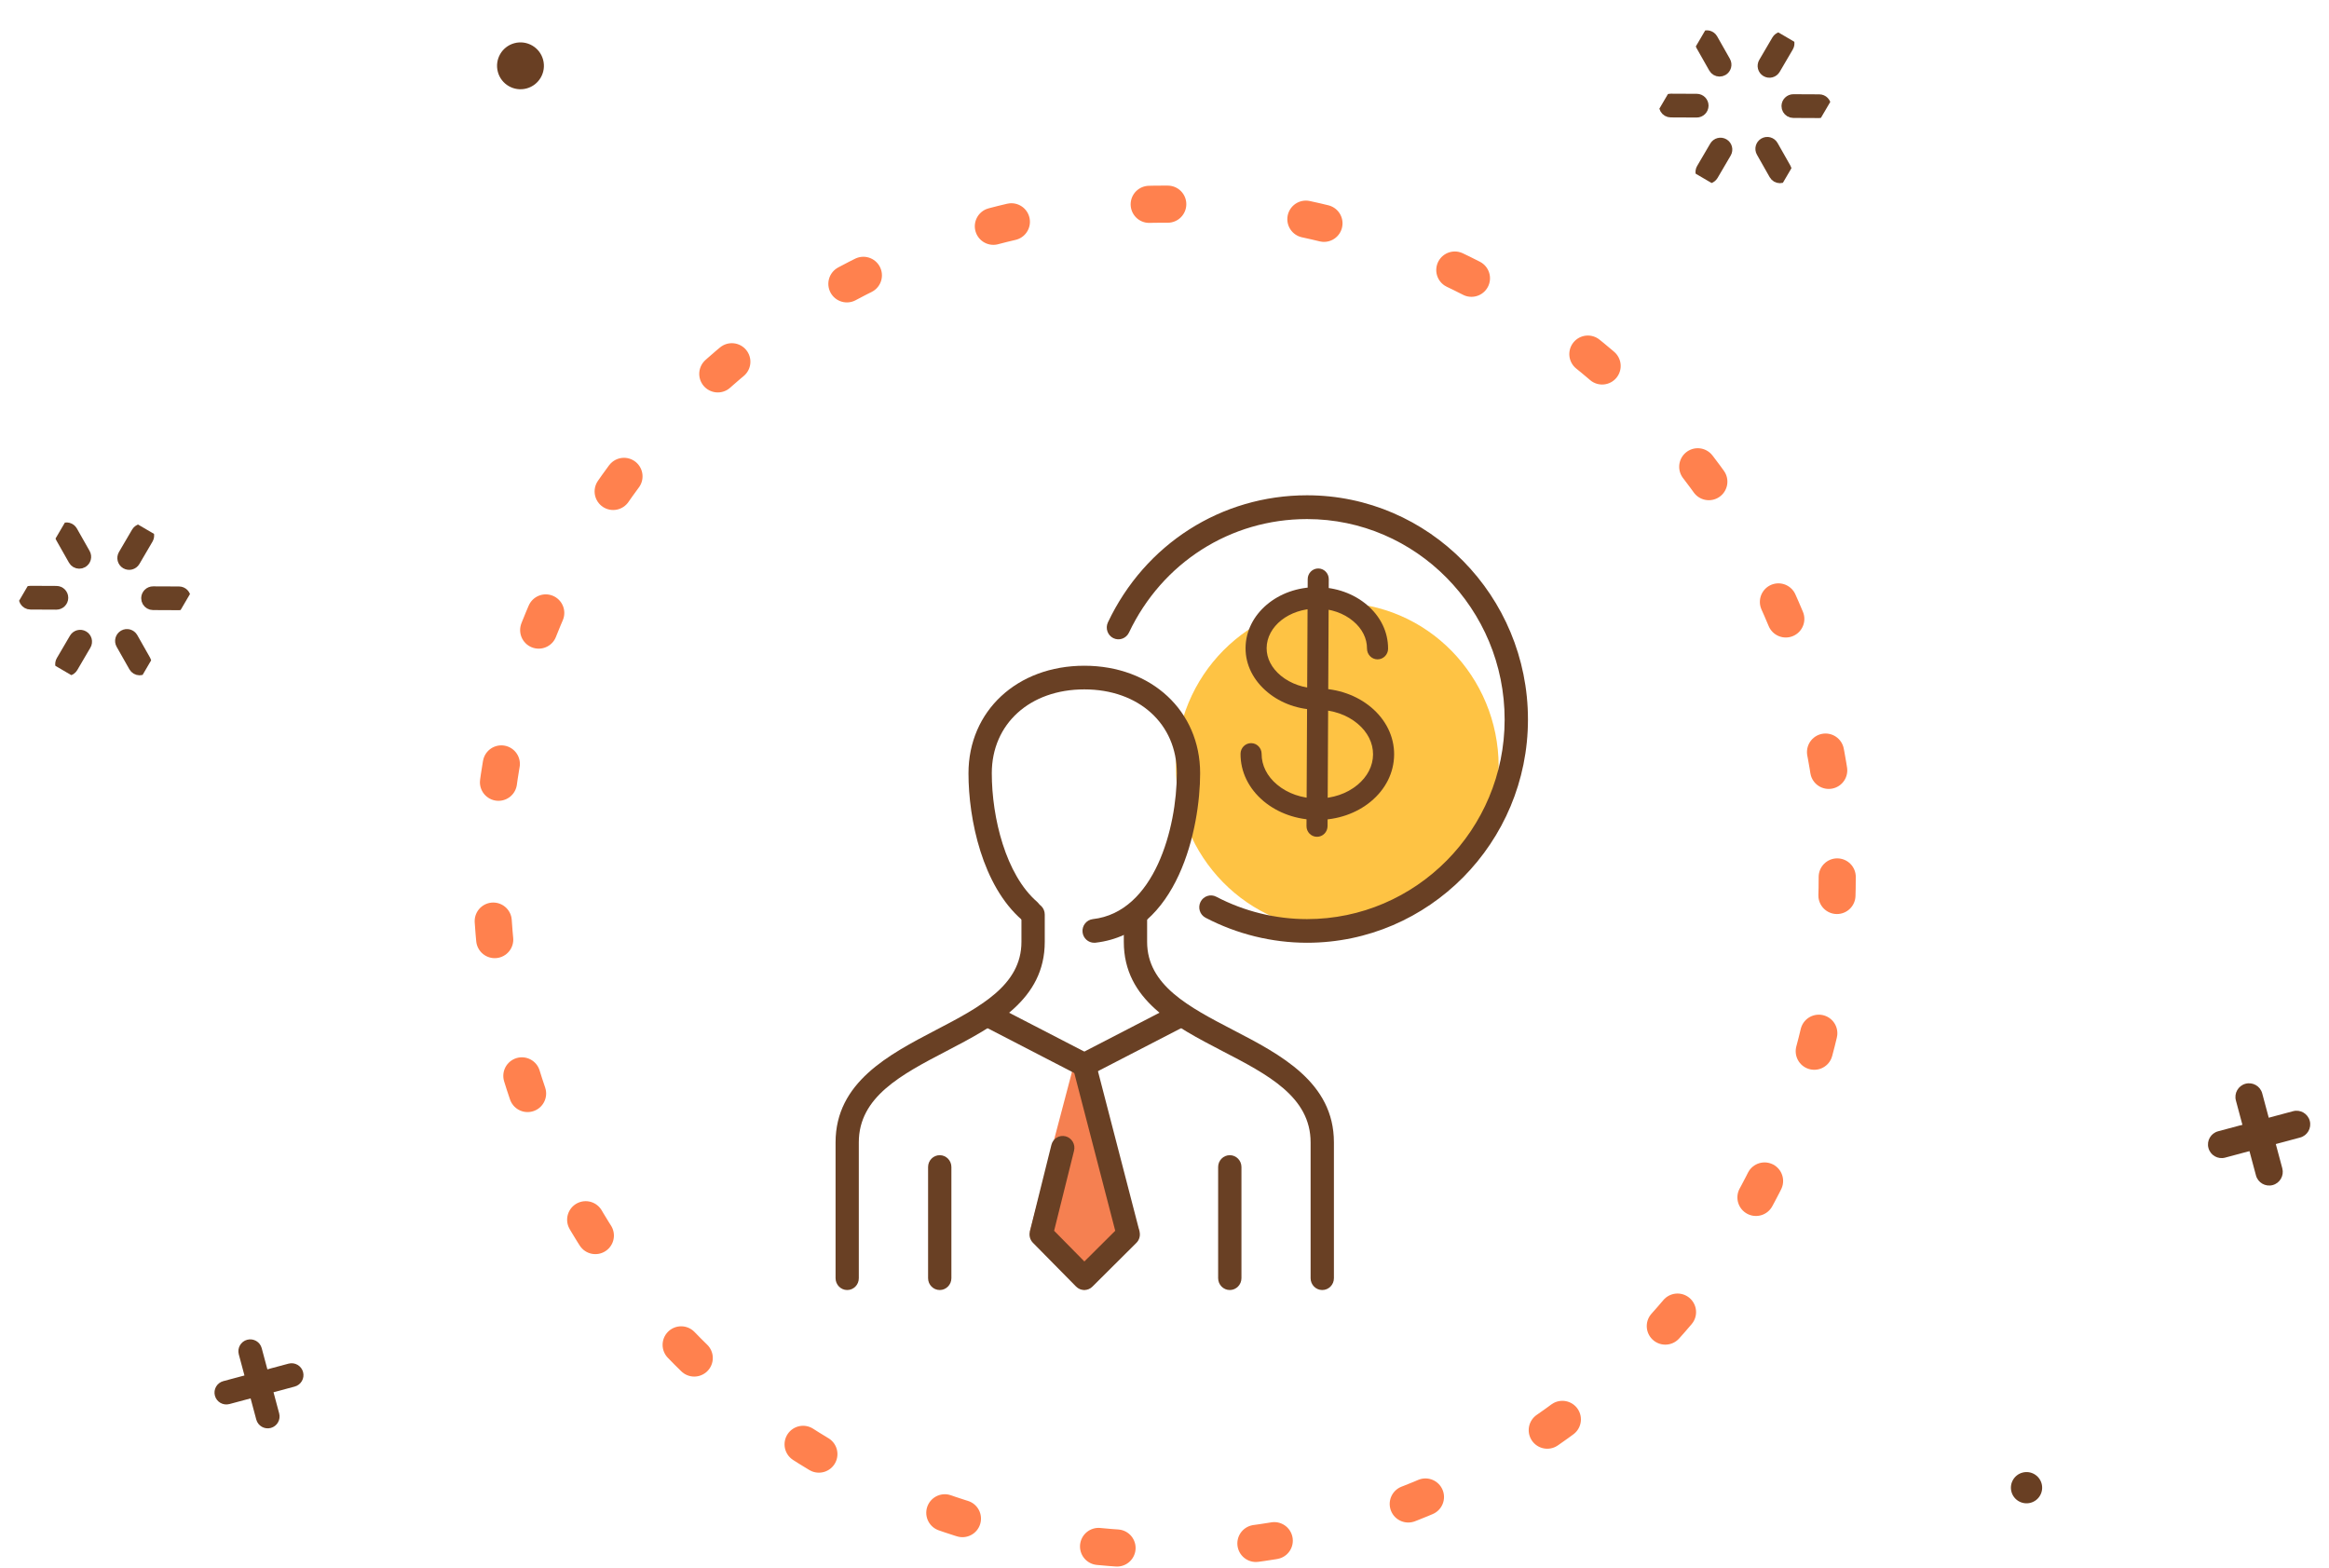 <svg width="251" height="169" viewBox="0 0 251 169" fill="none" xmlns="http://www.w3.org/2000/svg">
<circle cx="125.5" cy="94.5" r="72.5" stroke="#FF814E" stroke-width="4" stroke-linecap="round" stroke-dasharray="2 15"/>
<g clip-path="url(#clip0_725_18687)">
<path d="M115.641 115.082L110.994 132.71L116.858 139.017L122.813 132.697L115.641 115.082Z" fill="#F58051"/>
<path d="M161.425 84.338C162.37 74.634 155.387 65.991 145.828 65.033C136.27 64.075 127.755 71.165 126.811 80.868C125.866 90.572 132.85 99.215 142.408 100.173C151.967 101.131 160.481 94.041 161.425 84.338Z" fill="#FEC344"/>
<path d="M141.987 88.359C141.968 88.359 141.955 88.359 141.935 88.359C139.768 88.346 137.724 87.626 136.175 86.332C134.568 84.978 133.683 83.168 133.696 81.233C133.696 80.599 134.21 80.084 134.828 80.084H134.835C135.459 80.084 135.967 80.605 135.967 81.24C135.961 82.475 136.553 83.65 137.627 84.549C138.766 85.506 140.302 86.041 141.948 86.048C141.961 86.048 141.974 86.048 141.987 86.048C143.621 86.048 145.144 85.533 146.283 84.595C147.37 83.703 147.969 82.534 147.975 81.299C147.982 80.064 147.39 78.888 146.316 77.99C145.177 77.032 143.641 76.497 141.994 76.491C139.983 76.478 138.069 75.81 136.605 74.595C135.069 73.32 134.223 71.63 134.236 69.827C134.255 66.194 137.698 63.242 141.948 63.275C143.96 63.288 145.854 63.955 147.285 65.157C148.782 66.412 149.602 68.103 149.596 69.906C149.596 70.54 149.082 71.055 148.463 71.055H148.457C147.832 71.055 147.324 70.533 147.324 69.899C147.331 68.796 146.804 67.746 145.84 66.94C144.812 66.075 143.426 65.593 141.935 65.586C141.922 65.586 141.909 65.586 141.903 65.586C138.935 65.586 136.52 67.489 136.507 69.846C136.501 70.943 137.048 71.999 138.043 72.819C139.091 73.684 140.536 74.186 142.007 74.192C144.174 74.206 146.218 74.925 147.767 76.22C149.375 77.574 150.26 79.384 150.247 81.319C150.234 83.254 149.336 85.057 147.715 86.391C146.172 87.659 144.135 88.359 141.987 88.359Z" fill="#694024"/>
<path d="M141.935 90.176C141.935 90.176 141.929 90.176 141.935 90.176C141.304 90.176 140.796 89.654 140.803 89.02L140.933 62.41C140.933 61.775 141.447 61.26 142.066 61.26H142.072C142.697 61.26 143.205 61.782 143.205 62.416L143.074 89.026C143.068 89.667 142.56 90.176 141.935 90.176Z" fill="#694024"/>
<path d="M117.919 101.595C117.288 101.595 116.741 101.113 116.669 100.459C116.591 99.759 117.092 99.125 117.782 99.046C124.415 98.293 126.829 89.231 126.829 83.327C126.829 78.003 122.729 74.291 116.858 74.291C110.988 74.291 106.887 78.01 106.887 83.327C106.887 88.122 108.397 94.264 111.769 97.183C112.296 97.639 112.361 98.445 111.912 98.986C111.456 99.521 110.662 99.581 110.135 99.132C105.878 95.446 104.375 88.32 104.375 83.333C104.375 76.616 109.621 71.742 116.858 71.742C124.096 71.742 129.341 76.616 129.341 83.333C129.341 89.205 126.985 100.578 118.062 101.589C118.017 101.595 117.965 101.595 117.919 101.595Z" fill="#694024"/>
<path d="M91.306 139.018C90.609 139.018 90.05 138.443 90.05 137.743V123.107C90.05 116.641 95.79 113.649 100.847 111.007C105.598 108.53 110.083 106.186 110.083 101.503V98.55C110.083 97.844 110.649 97.276 111.339 97.276C112.035 97.276 112.595 97.85 112.595 98.55V101.496C112.595 107.738 107.206 110.551 101.993 113.272C97.144 115.802 92.555 118.199 92.555 123.1V137.736C92.562 138.443 92.002 139.018 91.306 139.018Z" fill="#694024"/>
<path d="M142.502 139.018C141.805 139.018 141.246 138.443 141.246 137.743V123.107C141.246 118.199 136.644 115.809 131.763 113.279C126.53 110.558 121.115 107.744 121.115 101.503V98.55C121.115 97.844 121.681 97.276 122.371 97.276C123.061 97.276 123.627 97.85 123.627 98.55V101.496C123.627 106.179 128.137 108.517 132.908 111C137.998 113.642 143.758 116.634 143.758 123.1V137.736C143.764 138.443 143.198 139.018 142.502 139.018Z" fill="#694024"/>
<path d="M101.277 139.018C100.58 139.018 100.021 138.443 100.021 137.743V125.762C100.021 125.055 100.587 124.487 101.277 124.487C101.973 124.487 102.533 125.062 102.533 125.762V137.743C102.533 138.443 101.967 139.018 101.277 139.018Z" fill="#694024"/>
<path d="M132.537 139.018C131.841 139.018 131.281 138.443 131.281 137.743V125.762C131.281 125.055 131.847 124.487 132.537 124.487C133.234 124.487 133.793 125.062 133.793 125.762V137.743C133.793 138.443 133.227 139.018 132.537 139.018Z" fill="#694024"/>
<path d="M116.858 116.033C116.663 116.033 116.474 115.987 116.285 115.894L105.833 110.492C105.214 110.168 104.967 109.402 105.28 108.775C105.592 108.14 106.353 107.896 106.972 108.213L117.424 113.616C118.043 113.939 118.29 114.706 117.978 115.333C117.756 115.776 117.314 116.033 116.858 116.033Z" fill="#694024"/>
<path d="M116.858 116.033C116.403 116.033 115.96 115.776 115.739 115.333C115.42 114.706 115.667 113.939 116.292 113.616L126.745 108.213C127.356 107.896 128.124 108.14 128.437 108.775C128.756 109.402 128.508 110.168 127.884 110.492L117.431 115.894C117.242 115.987 117.053 116.033 116.858 116.033Z" fill="#694024"/>
<path d="M116.858 139.017C116.533 139.017 116.214 138.892 115.967 138.641L111.319 133.925C111.007 133.608 110.883 133.146 110.988 132.71L113.311 123.378C113.48 122.697 114.151 122.281 114.841 122.453C115.511 122.625 115.921 123.318 115.752 124.005L113.604 132.631L116.865 135.94L120.191 132.631L115.635 115.082C115.459 114.402 115.856 113.702 116.533 113.523C117.197 113.345 117.893 113.754 118.069 114.435L122.807 132.703C122.918 133.146 122.794 133.621 122.468 133.938L117.73 138.654C117.496 138.892 117.177 139.017 116.858 139.017Z" fill="#694024"/>
<path d="M140.861 101.595C137.08 101.595 133.305 100.664 129.927 98.9C129.309 98.577 129.068 97.811 129.387 97.183C129.706 96.556 130.467 96.311 131.079 96.635C134.099 98.214 137.477 99.046 140.861 99.046C152.603 99.046 162.157 89.396 162.157 77.541C162.157 65.626 152.603 55.937 140.861 55.937C132.609 55.937 125.248 60.626 121.668 68.175C121.362 68.809 120.614 69.074 119.989 68.77C119.364 68.466 119.104 67.7 119.403 67.066C123.406 58.618 131.632 53.374 140.861 53.374C153.989 53.374 164.67 64.213 164.67 77.534C164.67 90.803 153.989 101.595 140.861 101.595Z" fill="#694024"/>
</g>
<path d="M247.888 122.585L239.806 124.75C239.021 124.961 238.217 124.497 238.007 123.711C237.797 122.929 238.261 122.123 239.046 121.912L247.127 119.747C247.909 119.537 248.717 120.003 248.927 120.786C249.137 121.571 248.67 122.375 247.888 122.585Z" fill="#693F23"/>
<path d="M244.93 127.708C244.148 127.918 243.341 127.454 243.13 126.669L240.965 118.588C240.755 117.806 241.219 116.999 242.004 116.788C242.786 116.579 243.593 117.042 243.803 117.827L245.969 125.909C246.175 126.692 245.712 127.498 244.93 127.708Z" fill="#693F23"/>
<path d="M31.759 149.422L24.726 151.306C24.042 151.489 23.343 151.086 23.16 150.402C22.977 149.722 23.38 149.02 24.064 148.836L31.097 146.952C31.777 146.77 32.48 147.175 32.663 147.856C32.846 148.539 32.439 149.239 31.759 149.422Z" fill="#693F23"/>
<path d="M29.184 153.881C28.504 154.063 27.802 153.66 27.619 152.976L25.734 145.944C25.552 145.263 25.955 144.561 26.638 144.378C27.319 144.195 28.021 144.598 28.204 145.282L30.088 152.315C30.268 152.996 29.865 153.698 29.184 153.881Z" fill="#693F23"/>
<g clip-path="url(#clip1_725_18687)">
<path d="M183.735 18.988C183.485 18.842 183.401 18.518 183.549 18.266L184.963 15.851C185.111 15.599 185.434 15.514 185.685 15.661C185.935 15.807 186.019 16.131 185.872 16.383L184.457 18.798C184.31 19.049 183.986 19.135 183.735 18.988Z" fill="#694024" stroke="#694125" stroke-width="1.5" stroke-miterlimit="10"/>
<path d="M190.432 7.555C190.181 7.408 190.097 7.085 190.245 6.833L191.66 4.417C191.807 4.165 192.13 4.08 192.381 4.227C192.632 4.374 192.715 4.697 192.568 4.949L191.153 7.365C191.006 7.617 190.683 7.702 190.432 7.555Z" fill="#694024" stroke="#694125" stroke-width="1.5" stroke-miterlimit="10"/>
<path d="M193.004 11.889C192.847 11.797 192.742 11.626 192.744 11.429C192.746 11.138 192.985 10.902 193.276 10.903L196.065 10.916C196.356 10.917 196.59 11.156 196.588 11.447C196.586 11.739 196.347 11.974 196.056 11.973L193.267 11.96C193.171 11.96 193.081 11.934 193.004 11.889Z" fill="#694024" stroke="#694125" stroke-width="1.5" stroke-miterlimit="10"/>
<path d="M179.799 11.832C179.642 11.74 179.536 11.569 179.539 11.372C179.541 11.081 179.78 10.845 180.071 10.846L182.86 10.859C183.151 10.86 183.385 11.098 183.383 11.39C183.38 11.681 183.142 11.917 182.851 11.916L180.061 11.903C179.965 11.902 179.876 11.877 179.799 11.832Z" fill="#694024" stroke="#694125" stroke-width="1.5" stroke-miterlimit="10"/>
<path d="M185.055 7.43C184.979 7.385 184.911 7.318 184.865 7.236L183.489 4.809C183.346 4.556 183.435 4.232 183.688 4.088C183.941 3.943 184.263 4.031 184.407 4.284L185.782 6.711C185.926 6.964 185.837 7.287 185.584 7.432C185.413 7.53 185.213 7.522 185.055 7.43Z" fill="#694024" stroke="#694125" stroke-width="1.5" stroke-miterlimit="10"/>
<path d="M191.565 18.919C191.489 18.874 191.422 18.808 191.375 18.725L189.999 16.298C189.856 16.045 189.945 15.722 190.198 15.577C190.451 15.432 190.773 15.52 190.916 15.773L192.292 18.2C192.435 18.453 192.347 18.776 192.094 18.921C191.923 19.019 191.723 19.011 191.565 18.919Z" fill="#694024" stroke="#694125" stroke-width="1.5" stroke-miterlimit="10"/>
</g>
<g clip-path="url(#clip2_725_18687)">
<path d="M6.959 72.021C6.708 71.875 6.624 71.551 6.772 71.299L8.187 68.884C8.334 68.632 8.657 68.547 8.908 68.694C9.159 68.84 9.242 69.164 9.095 69.415L7.68 71.831C7.534 72.082 7.21 72.168 6.959 72.021Z" fill="#694024" stroke="#694125" stroke-width="1.5" stroke-miterlimit="10"/>
<path d="M13.655 60.588C13.405 60.441 13.321 60.118 13.468 59.866L14.883 57.45C15.031 57.198 15.354 57.113 15.604 57.26C15.855 57.407 15.939 57.73 15.791 57.982L14.377 60.398C14.229 60.65 13.906 60.735 13.655 60.588Z" fill="#694024" stroke="#694125" stroke-width="1.5" stroke-miterlimit="10"/>
<path d="M16.228 64.922C16.07 64.83 15.965 64.659 15.967 64.462C15.97 64.171 16.208 63.935 16.499 63.937L19.289 63.949C19.579 63.95 19.814 64.189 19.811 64.48C19.809 64.772 19.57 65.007 19.279 65.006L16.49 64.993C16.394 64.993 16.304 64.967 16.228 64.922Z" fill="#694024" stroke="#694125" stroke-width="1.5" stroke-miterlimit="10"/>
<path d="M3.023 64.865C2.865 64.773 2.76 64.602 2.762 64.405C2.764 64.114 3.003 63.878 3.294 63.879L6.083 63.892C6.374 63.893 6.608 64.131 6.606 64.423C6.604 64.714 6.365 64.95 6.074 64.949L3.285 64.936C3.189 64.936 3.099 64.91 3.023 64.865Z" fill="#694024" stroke="#694125" stroke-width="1.5" stroke-miterlimit="10"/>
<path d="M8.279 60.463C8.202 60.418 8.134 60.351 8.088 60.269L6.713 57.842C6.569 57.589 6.658 57.265 6.911 57.121C7.164 56.976 7.487 57.064 7.63 57.317L9.006 59.744C9.149 59.997 9.06 60.32 8.807 60.465C8.637 60.563 8.436 60.555 8.279 60.463Z" fill="#694024" stroke="#694125" stroke-width="1.5" stroke-miterlimit="10"/>
<path d="M14.788 71.952C14.712 71.907 14.646 71.841 14.598 71.758L13.223 69.331C13.079 69.078 13.168 68.755 13.421 68.61C13.674 68.465 13.996 68.553 14.14 68.806L15.515 71.233C15.659 71.486 15.57 71.809 15.317 71.954C15.146 72.052 14.946 72.044 14.788 71.952Z" fill="#694024" stroke="#694125" stroke-width="1.5" stroke-miterlimit="10"/>
</g>
<path d="M58.532 6.439C58.894 7.788 58.092 9.172 56.747 9.532C55.398 9.894 54.014 9.092 53.654 7.747C53.293 6.401 54.091 5.015 55.439 4.654C56.785 4.293 58.172 5.094 58.532 6.439Z" fill="#693F23"/>
<path d="M220.029 159.883C220.27 160.782 219.736 161.705 218.839 161.945C217.94 162.186 217.017 161.652 216.777 160.755C216.536 159.858 217.068 158.934 217.967 158.693C218.864 158.452 219.789 158.986 220.029 159.883Z" fill="#693F23"/>
<defs>
<clipPath id="clip0_725_18687">
<rect width="74.62" height="85.643" fill="white" transform="translate(90.05 53.374)"/>
</clipPath>
<clipPath id="clip1_725_18687">
<rect width="15.524" height="17.641" fill="white" transform="translate(185.692) rotate(30.356)"/>
</clipPath>
<clipPath id="clip2_725_18687">
<rect width="15.524" height="17.641" fill="white" transform="translate(8.915 53.033) rotate(30.356)"/>
</clipPath>
</defs>
</svg>
